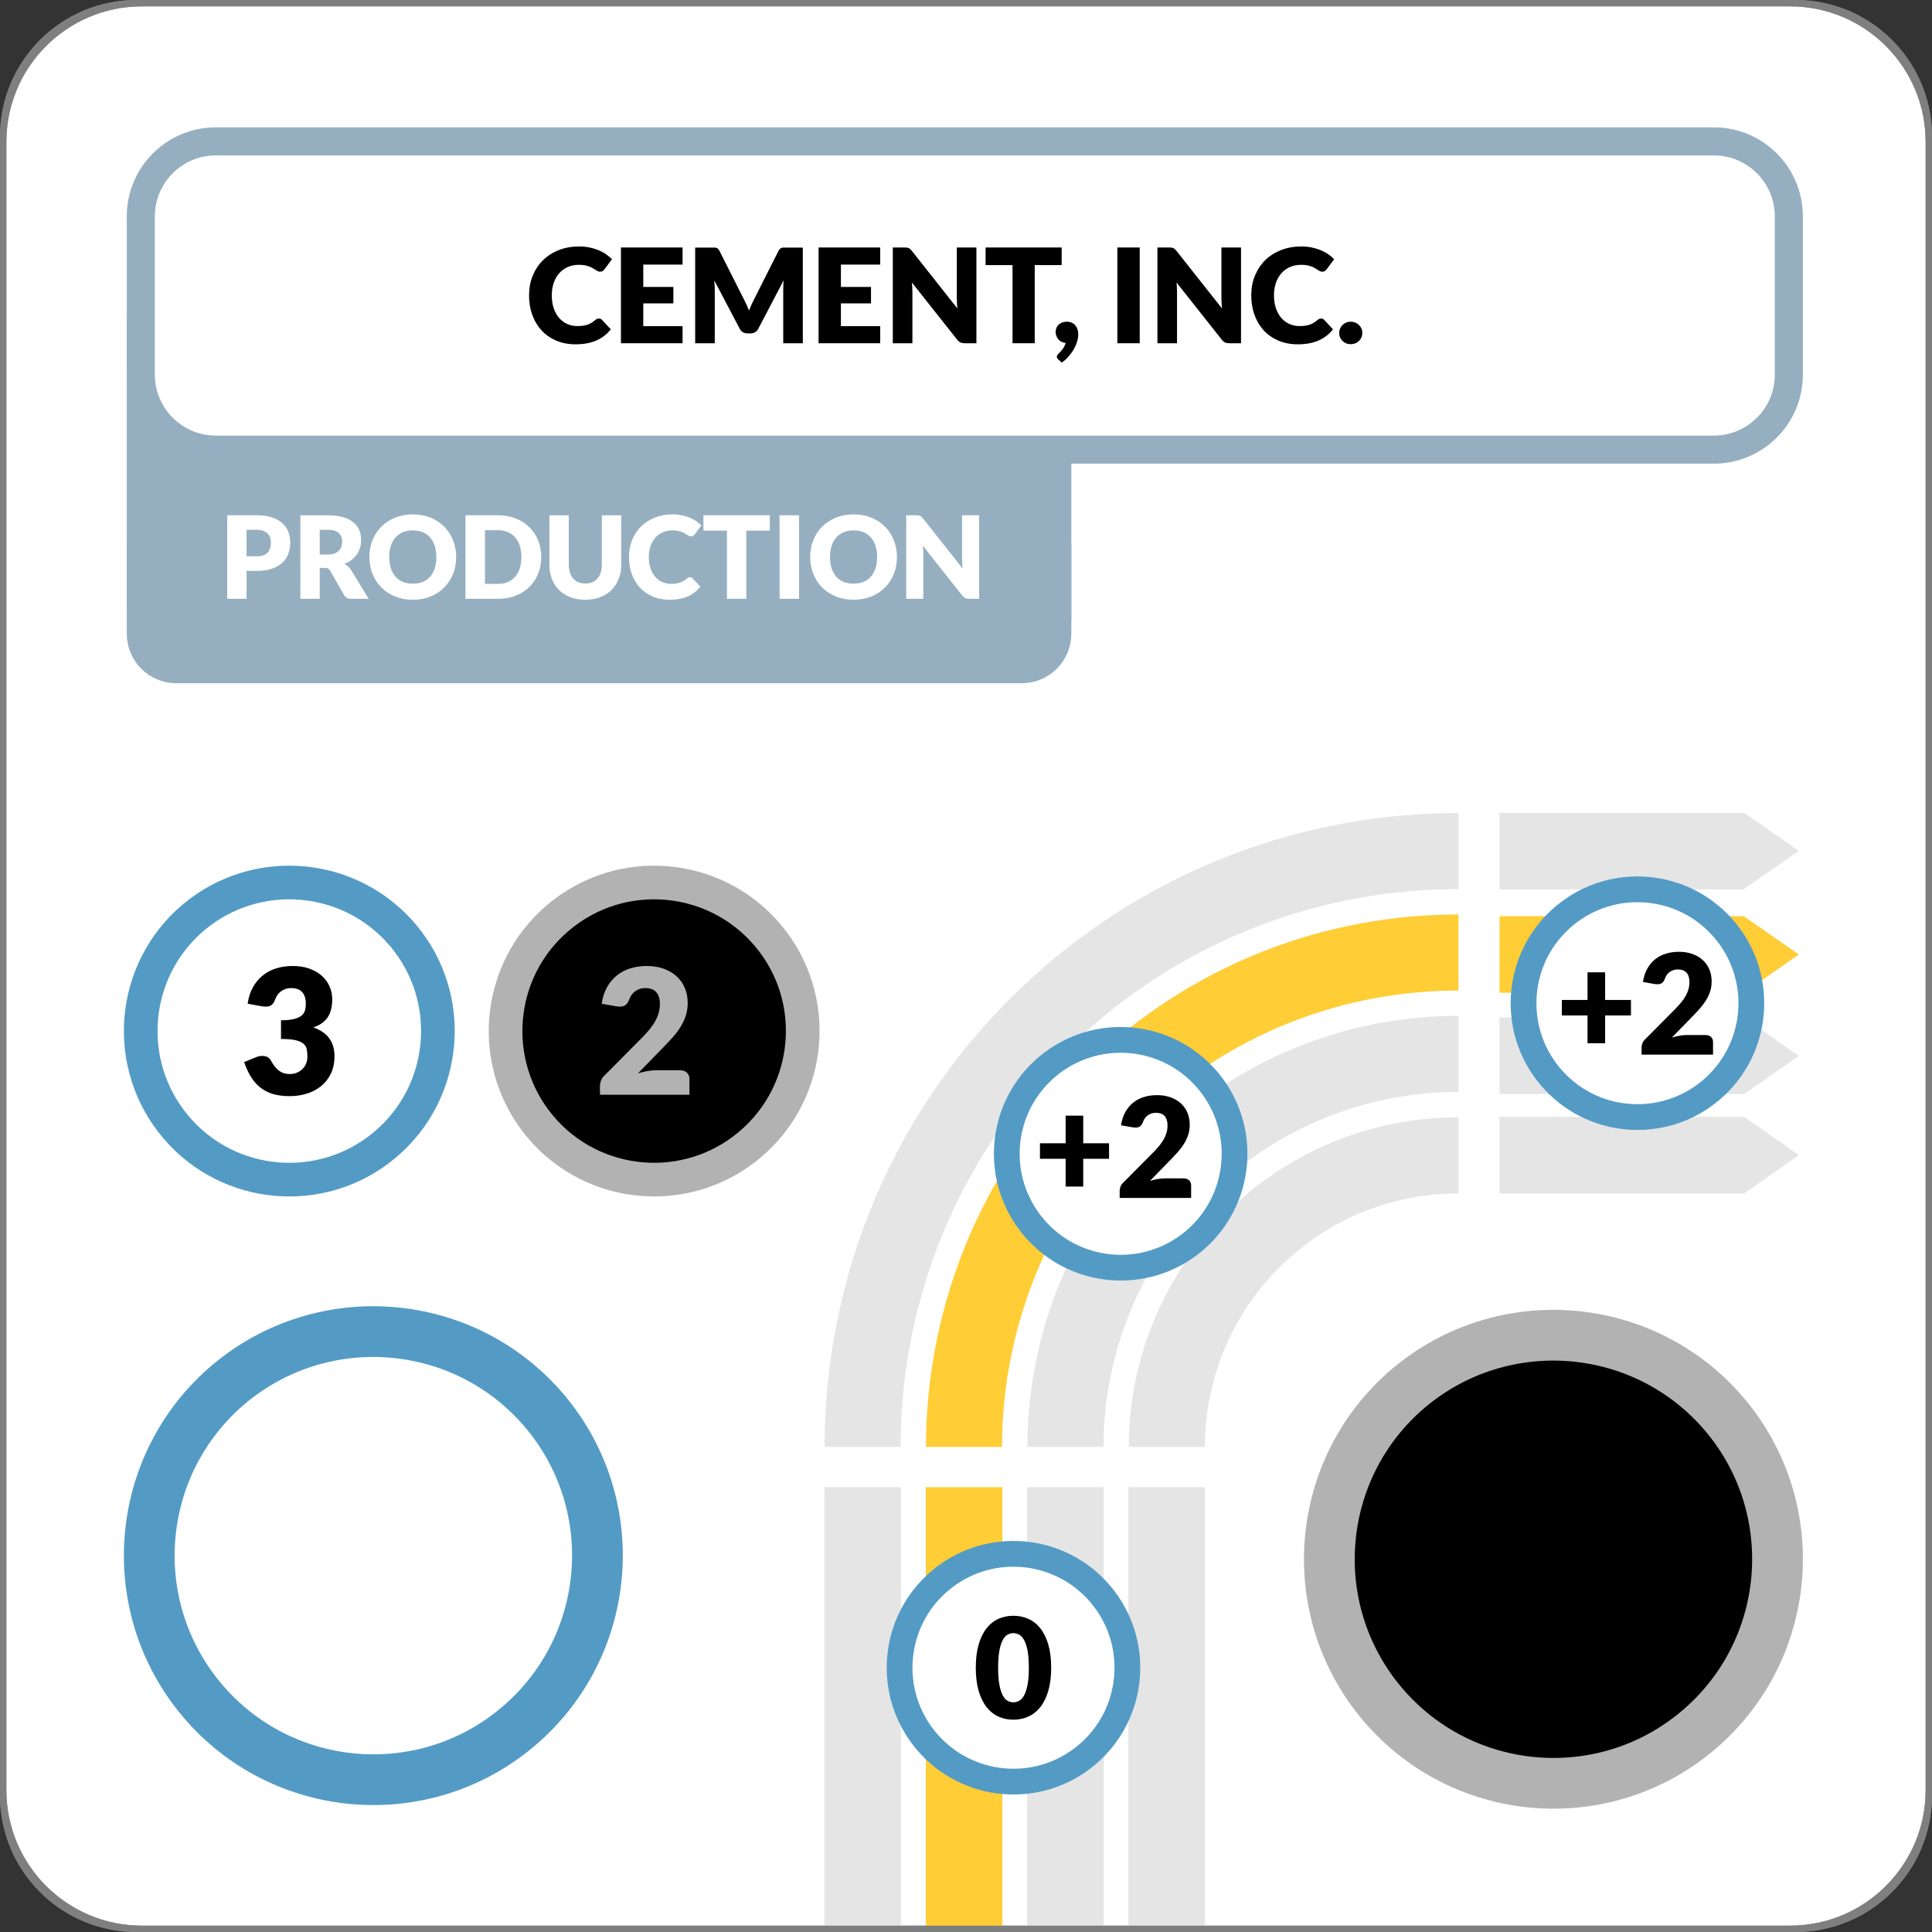 <?xml version="1.0" standalone="no"?>
<!DOCTYPE svg PUBLIC "-//W3C//DTD SVG 1.1//EN" "http://www.w3.org/Graphics/SVG/1.1/DTD/svg11.dtd">
<!--Generator: Xara Designer (www.xara.com), SVG filter version: 6.6.0.0-->
<svg fill="none" fill-rule="evenodd" stroke="black" stroke-width="0.501" stroke-linejoin="bevel" stroke-miterlimit="10" font-family="Times New Roman" font-size="16" style="font-variant-ligatures:none" xmlns:xlink="http://www.w3.org/1999/xlink" xmlns="http://www.w3.org/2000/svg" version="1.1" overflow="visible" width="215.435pt" height="215.436pt" viewBox="273.069 -298.077 215.435 215.436">
 <rect x="273.069" y="-298.077" width="215.435" height="215.436" fill="#333333" stroke="none"/>
 <defs>
	</defs>
 <g id="Page background" transform="scale(1 -1)"/>
 <g id="Layer 1" transform="scale(1 -1)">
  <g id="Group">
   <g id="Group_1">
    <g id="Group_2" stroke-linejoin="miter" stroke="none" stroke-width="0.802">
     <path d="M 273.069,282.864 L 273.069,97.854 C 273.069,89.457 279.884,82.641 288.281,82.641 L 473.292,82.641 C 481.689,82.641 488.504,89.457 488.504,97.854 L 488.504,282.864 C 488.504,291.261 481.689,298.077 473.292,298.077 L 288.281,298.077 C 279.884,298.077 273.069,291.261 273.069,282.864 Z" fill="#7f7f7f" marker-start="none" marker-end="none"/>
     <path d="M 273.778,282.255 L 273.778,98.463 C 273.778,90.121 280.548,83.35 288.89,83.35 L 472.683,83.35 C 481.025,83.35 487.795,90.121 487.795,98.463 L 487.795,282.255 C 487.795,290.597 481.025,297.368 472.683,297.368 L 288.89,297.368 C 280.548,297.368 273.778,290.597 273.778,282.255 Z" marker-start="none" marker-end="none"/>
     <path d="M 273.778,282.255 L 273.778,98.463 C 273.778,90.121 280.548,83.35 288.89,83.35 L 472.683,83.35 C 481.025,83.35 487.795,90.121 487.795,98.463 L 487.795,282.255 C 487.795,290.597 481.025,297.368 472.683,297.368 L 288.89,297.368 C 280.548,297.368 273.778,290.597 273.778,282.255 Z" fill="#ffffff" marker-start="none" marker-end="none"/>
    </g>
    <g id="Group_3" stroke-linejoin="miter" stroke-linecap="round" stroke="#95afc0">
     <path d="M 288.074,228.757 L 288.074,262.649 L 391.662,262.649 L 391.662,228.757 L 288.074,228.757 Z" fill="#95afc0" stroke-width="1.738" marker-start="none" marker-end="none"/>
     <path d="M 288.074,227.414 L 288.074,237.224 C 288.074,239.795 290.158,241.872 292.72,241.872 L 387.012,241.872 C 389.574,241.872 391.662,239.795 391.662,237.224 L 391.662,227.414 C 391.662,224.838 389.574,222.76 387.012,222.76 L 292.72,222.76 C 290.158,222.76 288.074,224.838 288.074,227.414 Z" fill="#95afc0" stroke-width="1.738" marker-start="none" marker-end="none"/>
     <path d="M 288.771,256.307 L 288.771,273.952 C 288.771,278.565 292.515,282.311 297.133,282.311 L 464.179,282.311 C 468.792,282.311 472.54,278.565 472.54,273.952 L 472.54,256.307 C 472.54,251.689 468.792,247.941 464.179,247.941 L 297.133,247.941 C 292.515,247.941 288.771,251.689 288.771,256.307 Z" fill="#ffffff" stroke-width="3.13" marker-start="none" marker-end="none"/>
    </g>
    <g id="Group_4" stroke-linecap="round" stroke="none" fill="#e5e5e5">
     <path d="M 373.533,83.08 L 364.999,83.08 L 364.999,132.243 L 373.533,132.243 L 373.533,83.08 Z" stroke-width="0.103" stroke-linejoin="miter" marker-start="none" marker-end="none"/>
     <path d="M 393.765,182.685 C 380.326,170.417 373.497,153.604 373.494,136.731 L 365.015,136.731 C 365.02,155.903 372.77,175.016 388.039,188.95 C 401.6,201.324 418.677,207.425 435.7,207.42 L 435.7,198.934 C 420.718,198.941 405.691,193.572 393.765,182.685 Z" stroke-width="0.541" stroke-linejoin="round" marker-start="none" marker-end="none"/>
     <path d="M 473.653,203.193 L 470.608,201.075 L 467.555,198.953 L 467.555,198.9 L 440.278,198.9 L 440.278,207.436 L 467.555,207.436 L 470.608,205.316 L 473.653,203.193 Z" stroke-width="0.103" stroke-linejoin="miter" marker-start="none" marker-end="none"/>
    </g>
    <g id="Group_5" fill="#ffcd36" stroke-linecap="round" stroke="none">
     <path d="M 473.657,191.643 L 470.611,189.523 L 467.555,187.402 L 467.555,191.643 L 467.559,195.884 L 470.611,193.761 L 473.657,191.643 Z M 467.555,187.379 L 440.278,187.379 L 440.278,195.913 L 467.555,195.913 L 467.555,187.379 Z" stroke-width="0.103" stroke-linejoin="miter" marker-start="none" marker-end="none"/>
     <path d="M 401.387,174.331 C 390.396,164.291 384.809,150.536 384.804,136.731 L 376.323,136.731 C 376.327,152.838 382.842,168.888 395.67,180.597 C 407.057,190.991 421.4,196.111 435.7,196.108 L 435.7,187.622 C 423.443,187.632 411.151,183.237 401.387,174.331 Z" stroke-width="0.453" stroke-linejoin="round" marker-start="none" marker-end="none"/>
     <path d="M 384.836,83.08 L 376.304,83.08 L 376.304,132.243 L 384.836,132.243 L 384.836,83.08 Z" stroke-width="0.103" stroke-linejoin="miter" marker-start="none" marker-end="none"/>
    </g>
    <g id="Group_6" stroke-linecap="round" stroke="none" fill="#e5e5e5">
     <path d="M 473.657,180.327 L 470.611,178.211 L 467.555,176.09 L 467.555,180.331 L 467.559,184.574 L 470.611,182.454 L 473.657,180.327 Z M 467.555,176.081 L 440.278,176.081 L 440.278,184.616 L 467.555,184.616 L 467.555,176.081 Z" stroke-width="0.103" stroke-linejoin="miter" marker-start="none" marker-end="none"/>
     <path d="M 396.134,83.08 L 387.603,83.08 L 387.603,132.243 L 396.134,132.243 L 396.134,83.08 Z" stroke-width="0.103" stroke-linejoin="miter" marker-start="none" marker-end="none"/>
     <path d="M 409.014,165.976 C 400.462,158.169 396.122,147.464 396.116,136.731 L 387.632,136.731 C 387.635,149.773 392.908,162.763 403.297,172.242 C 412.512,180.653 424.128,184.801 435.7,184.799 L 435.7,176.317 C 426.168,176.317 416.603,172.903 409.014,165.976 Z" stroke-width="0.368" stroke-linejoin="round" marker-start="none" marker-end="none"/>
    </g>
    <g id="Group_7" fill="#e5e5e5" stroke-linecap="round" stroke="none">
     <path d="M 407.43,83.08 L 398.896,83.08 L 398.896,132.243 L 407.43,132.243 L 407.43,83.08 Z" stroke-width="0.103" stroke-linejoin="miter" marker-start="none" marker-end="none"/>
     <path d="M 416.635,157.621 C 410.528,152.043 407.428,144.405 407.425,136.731 L 398.938,136.731 C 398.947,146.701 402.98,156.64 410.918,163.883 C 417.967,170.322 426.844,173.493 435.7,173.489 L 435.7,165.001 C 428.893,165.008 422.061,162.566 416.635,157.621 Z" stroke-width="0.281" stroke-linejoin="round" marker-start="none" marker-end="none"/>
     <path d="M 473.653,169.274 L 470.608,167.142 L 467.555,165.001 L 467.555,165.001 L 440.278,165.001 L 440.278,173.54 L 467.555,173.54 L 467.555,173.54 L 470.611,171.41 L 473.653,169.274 Z" stroke-width="0.103" stroke-linejoin="miter" marker-start="none" marker-end="none"/>
    </g>
    <g id="Group_8" stroke-linejoin="miter">
     <path d="M 332.569,171.799 C 326.669,178.777 327.548,189.237 334.543,195.146 C 341.525,201.038 351.978,200.159 357.882,193.172 C 363.791,186.18 362.905,175.726 355.908,169.821 C 348.926,163.926 338.469,164.805 332.569,171.799 Z" stroke="none" fill="#000000" stroke-width="0.686" marker-start="none" marker-end="none"/>
     <path d="M 333.347,172.408 C 327.456,179.406 328.328,189.865 335.321,195.758 C 342.31,201.667 352.762,200.784 358.678,193.791 C 364.575,186.809 363.69,176.357 356.696,170.452 C 349.717,164.546 339.253,165.425 333.347,172.408 Z" stroke="#b2b2b2" stroke-width="3.752" marker-start="none" marker-end="none"/>
    </g>
    <g id="Group_9" stroke-linejoin="miter">
     <path d="M 291.884,171.786 C 285.984,178.775 286.863,189.243 293.86,195.134 C 300.843,201.045 311.297,200.162 317.199,193.174 C 323.11,186.185 322.224,175.725 315.226,169.821 C 308.243,163.922 297.784,164.805 291.884,171.786 Z" stroke="none" fill="#ffffff" stroke-width="0.689" marker-start="none" marker-end="none"/>
     <path d="M 292.664,172.421 C 286.771,179.413 287.644,189.859 294.636,195.772 C 301.627,201.656 312.082,200.784 317.995,193.796 C 323.893,186.809 323.009,176.343 316.015,170.443 C 309.034,164.544 298.569,165.422 292.664,172.421 Z" stroke="#539bc5" stroke-width="3.752" marker-start="none" marker-end="none"/>
    </g>
    <g id="Group_10" stroke-linejoin="miter">
     <path d="M 294.424,107.542 C 285.527,118.082 286.852,133.868 297.404,142.752 C 307.935,151.666 323.7,150.334 332.601,139.796 C 341.515,129.256 340.179,113.482 329.625,104.579 C 319.094,95.683 303.322,97.014 294.424,107.542 Z" stroke="none" fill="#ffffff" stroke-width="1.039" marker-start="none" marker-end="none"/>
     <path d="M 295.601,108.499 C 286.714,119.044 288.03,134.797 298.574,143.714 C 309.117,152.587 324.884,151.272 333.801,140.734 C 342.695,130.197 341.362,114.414 330.815,105.517 C 320.287,96.621 304.506,97.945 295.601,108.499 Z" stroke="#539bc5" stroke-width="5.658" marker-start="none" marker-end="none"/>
    </g>
    <g id="Group_11" stroke-linejoin="miter">
     <path d="M 426.014,107.138 C 417.117,117.678 418.442,133.464 428.994,142.348 C 439.525,151.262 455.29,149.93 464.191,139.392 C 473.105,128.852 471.769,113.078 461.215,104.175 C 450.684,95.279 434.912,96.61 426.014,107.138 Z" stroke="none" fill="#000000" stroke-width="1.039" marker-start="none" marker-end="none"/>
     <path d="M 427.191,108.095 C 418.304,118.64 419.62,134.393 430.164,143.31 C 440.707,152.183 456.474,150.868 465.391,140.33 C 474.285,129.793 472.952,114.01 462.405,105.113 C 451.877,96.217 436.096,97.541 427.191,108.095 Z" stroke="#b2b2b2" stroke-width="5.658" marker-start="none" marker-end="none"/>
    </g>
    <g id="Group_12" stroke-linejoin="miter">
     <path d="M 375.774,103.438 C 371.249,108.794 371.925,116.81 377.283,121.334 C 382.639,125.857 390.66,125.185 395.179,119.827 C 399.704,114.471 399.029,106.452 393.67,101.932 C 388.316,97.404 380.296,98.087 375.774,103.438 Z" stroke="none" fill="#ffffff" stroke-width="0.526" marker-start="none" marker-end="none"/>
     <path d="M 376.377,103.92 C 371.853,109.269 372.529,117.291 377.885,121.812 C 383.244,126.34 391.26,125.662 395.784,120.303 C 400.312,114.952 399.635,106.929 394.275,102.405 C 388.915,97.884 380.9,98.558 376.377,103.92 Z" fill="none" stroke="#539bc5" stroke-width="2.872" marker-start="none" marker-end="none"/>
    </g>
    <g id="Group_13" stroke-linejoin="miter">
     <path d="M 387.725,160.752 C 383.204,166.103 383.879,174.122 389.236,178.65 C 394.593,183.166 402.612,182.493 407.136,177.135 C 411.659,171.781 410.979,163.764 405.625,159.241 C 400.269,154.717 392.25,155.393 387.725,160.752 Z" stroke="none" fill="#ffffff" stroke-width="0.526" marker-start="none" marker-end="none"/>
     <path d="M 388.334,161.23 C 383.806,166.584 384.48,174.6 389.84,179.124 C 395.198,183.649 403.213,182.975 407.738,177.613 C 412.266,172.257 411.581,164.24 406.23,159.714 C 400.87,155.189 392.855,155.87 388.334,161.23 Z" fill="none" stroke="#539bc5" stroke-width="2.872" marker-start="none" marker-end="none"/>
    </g>
    <g id="Group_14" stroke-linejoin="miter">
     <path d="M 445.346,177.537 C 440.822,182.893 441.501,190.91 446.856,195.438 C 452.217,199.959 460.236,199.281 464.759,193.923 C 469.287,188.571 468.605,180.548 463.248,176.029 C 457.888,171.51 449.872,172.184 445.346,177.537 Z" stroke="none" fill="#ffffff" stroke-width="0.526" marker-start="none" marker-end="none"/>
     <path d="M 445.953,178.021 C 441.429,183.372 442.106,191.391 447.464,195.916 C 452.824,200.437 460.839,199.763 465.362,194.403 C 469.888,189.05 469.211,181.03 463.855,176.509 C 458.493,171.984 450.476,172.66 445.953,178.021 Z" fill="none" stroke="#539bc5" stroke-width="2.872" marker-start="none" marker-end="none"/>
    </g>
    <g id="Group_15" fill-rule="nonzero" stroke-linejoin="round" stroke-linecap="round" stroke="none" stroke-width="0.485" fill="#b2b2b2">
     <g id="Group_16">
      <path d="M 345.192,190.36 C 345.893,190.36 346.525,190.258 347.087,190.053 C 347.649,189.849 348.128,189.564 348.525,189.201 C 348.921,188.837 349.225,188.403 349.436,187.9 C 349.647,187.396 349.753,186.842 349.753,186.238 C 349.753,185.718 349.68,185.237 349.533,184.795 C 349.387,184.353 349.187,183.933 348.934,183.533 C 348.681,183.134 348.387,182.747 348.052,182.373 C 347.717,182 347.362,181.621 346.985,181.238 L 344.207,178.392 C 344.565,178.497 344.917,178.58 345.265,178.642 C 345.612,178.705 345.939,178.735 346.244,178.735 L 348.895,178.735 C 349.22,178.735 349.476,178.646 349.665,178.467 C 349.853,178.288 349.948,178.052 349.948,177.76 L 349.948,176.004 L 339.968,176.004 L 339.968,176.979 C 339.968,177.167 340.007,177.368 340.085,177.583 C 340.163,177.797 340.3,177.992 340.494,178.168 L 344.588,182.291 C 344.938,182.642 345.244,182.977 345.504,183.295 C 345.763,183.613 345.978,183.927 346.147,184.235 C 346.316,184.544 346.442,184.853 346.527,185.161 C 346.611,185.47 346.654,185.797 346.654,186.141 C 346.654,186.706 346.519,187.14 346.249,187.442 C 345.979,187.744 345.569,187.896 345.016,187.896 C 344.789,187.896 344.581,187.863 344.393,187.798 C 344.204,187.733 344.035,187.645 343.886,187.535 C 343.736,187.425 343.608,187.295 343.501,187.145 C 343.394,186.996 343.308,186.833 343.243,186.658 C 343.139,186.366 343.007,186.155 342.848,186.025 C 342.689,185.895 342.473,185.83 342.2,185.83 C 342.135,185.83 342.065,185.833 341.99,185.839 C 341.916,185.846 341.839,185.855 341.761,185.868 L 340.163,186.146 C 340.267,186.855 340.467,187.473 340.762,188 C 341.058,188.527 341.425,188.965 341.864,189.317 C 342.302,189.668 342.804,189.929 343.369,190.102 C 343.935,190.274 344.542,190.36 345.192,190.36 Z" marker-start="none" marker-end="none"/>
     </g>
    </g>
    <g id="Group_17" fill-rule="nonzero" stroke-linejoin="round" stroke-linecap="round" stroke="none" stroke-width="0.485" fill="#000000">
     <g id="Group_18">
      <path d="M 305.71,190.36 C 306.411,190.36 307.035,190.261 307.581,190.062 C 308.126,189.864 308.588,189.595 308.965,189.256 C 309.341,188.917 309.627,188.525 309.822,188.078 C 310.017,187.632 310.115,187.161 310.115,186.666 C 310.115,186.217 310.069,185.821 309.978,185.478 C 309.887,185.136 309.752,184.84 309.574,184.589 C 309.395,184.338 309.174,184.125 308.911,183.949 C 308.648,183.773 308.347,183.627 308.01,183.509 C 309.582,182.965 310.368,181.898 310.368,180.31 C 310.368,179.558 310.231,178.904 309.959,178.346 C 309.686,177.788 309.32,177.325 308.862,176.956 C 308.404,176.586 307.873,176.309 307.269,176.124 C 306.665,175.939 306.034,175.847 305.378,175.847 C 304.703,175.847 304.102,175.92 303.575,176.066 C 303.049,176.212 302.581,176.44 302.172,176.748 C 301.763,177.057 301.404,177.451 301.095,177.932 C 300.787,178.413 300.519,178.984 300.291,179.647 L 301.636,180.194 C 301.753,180.247 301.868,180.282 301.982,180.302 C 302.096,180.321 302.208,180.331 302.318,180.331 C 302.526,180.331 302.713,180.29 302.879,180.209 C 303.044,180.128 303.169,180.009 303.254,179.853 C 303.546,179.313 303.856,178.921 304.184,178.678 C 304.513,178.434 304.897,178.312 305.339,178.312 C 305.677,178.312 305.971,178.369 306.221,178.483 C 306.471,178.596 306.679,178.742 306.845,178.921 C 307.011,179.1 307.136,179.304 307.22,179.531 C 307.305,179.759 307.347,179.99 307.347,180.224 C 307.347,180.529 307.326,180.804 307.284,181.048 C 307.241,181.292 307.123,181.502 306.928,181.677 C 306.733,181.853 306.439,181.988 306.046,182.082 C 305.653,182.176 305.105,182.223 304.404,182.223 L 304.404,184.308 C 304.995,184.308 305.472,184.353 305.836,184.444 C 306.2,184.535 306.481,184.66 306.679,184.82 C 306.877,184.979 307.009,185.172 307.074,185.4 C 307.139,185.627 307.171,185.877 307.171,186.15 C 307.171,186.709 307.037,187.14 306.767,187.442 C 306.497,187.744 306.086,187.896 305.534,187.896 C 305.307,187.896 305.099,187.863 304.91,187.798 C 304.722,187.733 304.553,187.645 304.404,187.535 C 304.254,187.424 304.126,187.294 304.019,187.145 C 303.912,186.995 303.826,186.833 303.761,186.657 C 303.657,186.365 303.525,186.154 303.366,186.024 C 303.207,185.894 302.991,185.828 302.718,185.828 C 302.653,185.828 302.583,185.832 302.508,185.838 C 302.434,185.845 302.357,185.854 302.279,185.867 L 300.681,186.15 C 300.785,186.858 300.985,187.476 301.28,188.002 C 301.576,188.528 301.943,188.967 302.382,189.318 C 302.82,189.668 303.322,189.93 303.887,190.102 C 304.452,190.274 305.06,190.36 305.71,190.36 Z" marker-start="none" marker-end="none"/>
     </g>
    </g>
    <g id="Group_19" fill-rule="nonzero" stroke-linejoin="round" stroke-linecap="round" stroke="none" stroke-width="0.319" fill="#ffffff">
     <g id="Group_20">
      <path d="M 300.564,234.418 L 300.564,231.305 L 298.403,231.305 L 298.403,240.62 L 301.689,240.62 C 302.345,240.62 302.909,240.542 303.38,240.387 C 303.85,240.231 304.238,240.017 304.543,239.744 C 304.848,239.471 305.072,239.149 305.217,238.779 C 305.362,238.408 305.435,238.007 305.435,237.577 C 305.435,237.112 305.36,236.686 305.211,236.298 C 305.062,235.91 304.834,235.577 304.527,235.3 C 304.22,235.023 303.831,234.807 303.36,234.651 C 302.889,234.496 302.332,234.418 301.689,234.418 L 300.564,234.418 Z M 300.564,236.047 L 301.689,236.047 C 302.251,236.047 302.656,236.182 302.903,236.45 C 303.151,236.719 303.274,237.095 303.274,237.576 C 303.274,237.79 303.242,237.984 303.178,238.159 C 303.114,238.334 303.017,238.484 302.887,238.61 C 302.757,238.735 302.593,238.833 302.395,238.901 C 302.197,238.969 301.962,239.003 301.689,239.003 L 300.564,239.003 L 300.564,236.047 Z" marker-start="none" marker-end="none"/>
      <path d="M 308.723,234.749 L 308.723,231.303 L 306.562,231.303 L 306.562,240.617 L 309.592,240.617 C 310.265,240.617 310.84,240.548 311.315,240.409 C 311.79,240.27 312.178,240.077 312.478,239.83 C 312.779,239.582 312.997,239.29 313.133,238.953 C 313.27,238.616 313.338,238.249 313.338,237.852 C 313.338,237.549 313.298,237.263 313.217,236.994 C 313.136,236.726 313.015,236.477 312.855,236.249 C 312.696,236.02 312.5,235.817 312.267,235.637 C 312.035,235.458 311.768,235.311 311.465,235.196 C 311.61,235.124 311.745,235.034 311.871,234.928 C 311.997,234.821 312.106,234.692 312.2,234.538 L 314.182,231.303 L 312.226,231.303 C 311.864,231.303 311.604,231.439 311.446,231.712 L 309.899,234.416 C 309.831,234.536 309.751,234.621 309.659,234.672 C 309.568,234.723 309.439,234.749 309.272,234.749 L 308.723,234.749 Z M 308.723,236.238 L 309.592,236.238 C 309.886,236.238 310.137,236.275 310.343,236.35 C 310.55,236.424 310.719,236.528 310.851,236.66 C 310.983,236.792 311.079,236.946 311.139,237.123 C 311.199,237.3 311.229,237.491 311.229,237.696 C 311.229,238.105 311.095,238.425 310.829,238.655 C 310.563,238.885 310.15,239 309.592,239 L 308.723,239 L 308.723,236.238 Z" marker-start="none" marker-end="none"/>
      <path d="M 323.938,235.963 C 323.938,235.29 323.822,234.663 323.59,234.084 C 323.358,233.504 323.031,233 322.609,232.571 C 322.187,232.143 321.679,231.807 321.084,231.564 C 320.49,231.321 319.83,231.2 319.106,231.2 C 318.381,231.2 317.721,231.321 317.124,231.564 C 316.527,231.807 316.017,232.143 315.593,232.571 C 315.169,233 314.841,233.504 314.609,234.084 C 314.376,234.663 314.26,235.29 314.26,235.963 C 314.26,236.637 314.376,237.263 314.609,237.843 C 314.841,238.423 315.169,238.925 315.593,239.352 C 316.017,239.778 316.527,240.113 317.124,240.356 C 317.721,240.598 318.381,240.72 319.106,240.72 C 319.83,240.72 320.49,240.597 321.084,240.352 C 321.679,240.107 322.187,239.772 322.609,239.345 C 323.031,238.919 323.358,238.416 323.59,237.836 C 323.822,237.257 323.938,236.632 323.938,235.963 Z M 321.727,235.963 C 321.727,236.423 321.667,236.837 321.548,237.206 C 321.428,237.574 321.257,237.887 321.033,238.142 C 320.809,238.398 320.535,238.594 320.212,238.73 C 319.888,238.866 319.519,238.934 319.106,238.935 C 318.688,238.934 318.316,238.866 317.99,238.73 C 317.664,238.594 317.389,238.398 317.166,238.142 C 316.942,237.887 316.77,237.574 316.651,237.206 C 316.532,236.837 316.472,236.423 316.472,235.963 C 316.472,235.499 316.532,235.082 316.651,234.714 C 316.77,234.345 316.942,234.033 317.166,233.778 C 317.389,233.522 317.664,233.327 317.99,233.193 C 318.316,233.059 318.688,232.992 319.106,232.992 C 319.519,232.992 319.888,233.059 320.212,233.193 C 320.535,233.327 320.809,233.522 321.033,233.778 C 321.257,234.033 321.428,234.345 321.548,234.714 C 321.667,235.082 321.727,235.499 321.727,235.963 Z" marker-start="none" marker-end="none"/>
      <path d="M 333.423,235.965 C 333.423,235.291 333.307,234.67 333.074,234.101 C 332.842,233.532 332.515,233.039 332.093,232.624 C 331.671,232.208 331.163,231.884 330.569,231.652 C 329.974,231.419 329.315,231.303 328.59,231.303 L 324.972,231.303 L 324.972,240.62 L 328.59,240.62 C 329.315,240.62 329.974,240.503 330.569,240.268 C 331.163,240.034 331.671,239.71 332.093,239.296 C 332.515,238.883 332.842,238.391 333.074,237.822 C 333.307,237.253 333.423,236.634 333.423,235.965 Z M 331.211,235.965 C 331.211,236.425 331.151,236.84 331.032,237.211 C 330.913,237.582 330.741,237.896 330.517,238.154 C 330.294,238.412 330.02,238.61 329.696,238.749 C 329.372,238.887 329.004,238.956 328.59,238.956 L 327.146,238.956 L 327.146,232.967 L 328.59,232.967 C 329.004,232.967 329.372,233.036 329.696,233.174 C 330.02,233.313 330.294,233.511 330.517,233.769 C 330.741,234.027 330.913,234.341 331.032,234.712 C 331.151,235.083 331.211,235.5 331.211,235.965 Z" marker-start="none" marker-end="none"/>
      <path d="M 338.335,233.01 C 338.625,233.01 338.884,233.058 339.112,233.154 C 339.34,233.25 339.532,233.387 339.69,233.567 C 339.848,233.746 339.968,233.964 340.051,234.222 C 340.134,234.48 340.176,234.773 340.176,235.101 L 340.176,240.618 L 342.337,240.618 L 342.337,235.1 C 342.337,234.529 342.244,234.005 342.058,233.527 C 341.873,233.05 341.608,232.639 341.263,232.293 C 340.917,231.948 340.498,231.68 340.003,231.488 C 339.509,231.296 338.953,231.2 338.335,231.2 C 337.713,231.2 337.154,231.296 336.66,231.488 C 336.166,231.68 335.746,231.948 335.401,232.293 C 335.056,232.639 334.791,233.05 334.608,233.527 C 334.425,234.005 334.333,234.529 334.333,235.1 L 334.333,240.618 L 336.494,240.618 L 336.494,235.107 C 336.494,234.779 336.535,234.486 336.619,234.228 C 336.702,233.97 336.822,233.751 336.98,233.57 C 337.137,233.389 337.33,233.25 337.558,233.154 C 337.786,233.058 338.045,233.01 338.335,233.01 Z" marker-start="none" marker-end="none"/>
      <path d="M 350.002,233.711 C 350.053,233.711 350.105,233.702 350.156,233.682 C 350.207,233.662 350.256,233.629 350.303,233.581 L 351.159,232.66 C 350.784,232.178 350.314,231.814 349.75,231.568 C 349.185,231.323 348.517,231.2 347.746,231.2 C 347.038,231.2 346.404,231.32 345.844,231.561 C 345.284,231.802 344.808,232.135 344.418,232.559 C 344.029,232.983 343.729,233.486 343.52,234.068 C 343.312,234.649 343.207,235.281 343.207,235.963 C 343.207,236.658 343.326,237.296 343.565,237.878 C 343.804,238.46 344.137,238.962 344.566,239.384 C 344.994,239.806 345.506,240.134 346.103,240.368 C 346.7,240.603 347.358,240.72 348.078,240.72 C 348.428,240.72 348.757,240.689 349.066,240.627 C 349.375,240.565 349.663,240.48 349.932,240.371 C 350.2,240.262 350.448,240.132 350.673,239.98 C 350.899,239.829 351.1,239.661 351.274,239.478 L 350.546,238.5 C 350.499,238.44 350.443,238.386 350.379,238.337 C 350.315,238.288 350.226,238.263 350.111,238.263 C 350.034,238.263 349.962,238.28 349.894,238.314 C 349.825,238.348 349.753,238.39 349.676,238.439 C 349.6,238.488 349.515,238.541 349.424,238.599 C 349.332,238.656 349.223,238.71 349.098,238.759 C 348.972,238.808 348.825,238.849 348.657,238.883 C 348.488,238.917 348.291,238.934 348.065,238.935 C 347.673,238.934 347.315,238.865 346.991,238.727 C 346.668,238.588 346.389,238.39 346.157,238.132 C 345.925,237.874 345.744,237.562 345.614,237.196 C 345.484,236.829 345.419,236.418 345.419,235.962 C 345.419,235.484 345.484,235.06 345.614,234.689 C 345.744,234.319 345.921,234.006 346.144,233.753 C 346.368,233.499 346.629,233.306 346.928,233.174 C 347.226,233.042 347.545,232.976 347.886,232.976 C 348.082,232.976 348.261,232.986 348.423,233.005 C 348.585,233.024 348.735,233.057 348.874,233.104 C 349.012,233.151 349.145,233.211 349.27,233.286 C 349.396,233.361 349.523,233.453 349.651,233.564 C 349.702,233.607 349.757,233.642 349.817,233.67 C 349.877,233.697 349.938,233.711 350.002,233.711 Z" marker-start="none" marker-end="none"/>
      <path d="M 358.91,240.62 L 358.91,238.906 L 356.289,238.906 L 356.289,231.305 L 354.129,231.305 L 354.129,238.906 L 351.508,238.906 L 351.508,240.62 L 358.91,240.62 Z" marker-start="none" marker-end="none"/>
      <path d="M 362.172,231.303 L 359.999,231.303 L 359.999,240.62 L 362.172,240.62 L 362.172,231.303 Z" marker-start="none" marker-end="none"/>
      <path d="M 373.088,235.963 C 373.088,235.29 372.972,234.663 372.74,234.084 C 372.508,233.504 372.181,233 371.759,232.571 C 371.337,232.143 370.829,231.807 370.234,231.564 C 369.64,231.321 368.98,231.2 368.256,231.2 C 367.531,231.2 366.871,231.321 366.274,231.564 C 365.677,231.807 365.167,232.143 364.743,232.571 C 364.319,233 363.991,233.504 363.759,234.084 C 363.526,234.663 363.41,235.29 363.41,235.963 C 363.41,236.637 363.526,237.263 363.759,237.843 C 363.991,238.423 364.319,238.925 364.743,239.352 C 365.167,239.778 365.677,240.113 366.274,240.356 C 366.871,240.598 367.531,240.72 368.256,240.72 C 368.98,240.72 369.64,240.597 370.234,240.352 C 370.829,240.107 371.337,239.772 371.759,239.345 C 372.181,238.919 372.508,238.416 372.74,237.836 C 372.972,237.257 373.088,236.632 373.088,235.963 Z M 370.877,235.963 C 370.877,236.423 370.817,236.837 370.698,237.206 C 370.578,237.574 370.407,237.887 370.183,238.142 C 369.959,238.398 369.685,238.594 369.362,238.73 C 369.038,238.866 368.669,238.934 368.256,238.935 C 367.838,238.934 367.466,238.866 367.14,238.73 C 366.814,238.594 366.539,238.398 366.316,238.142 C 366.092,237.887 365.92,237.574 365.801,237.206 C 365.682,236.837 365.622,236.423 365.622,235.963 C 365.622,235.499 365.682,235.082 365.801,234.714 C 365.92,234.345 366.092,234.033 366.316,233.778 C 366.539,233.522 366.814,233.327 367.14,233.193 C 367.466,233.059 367.838,232.992 368.256,232.992 C 368.669,232.992 369.038,233.059 369.362,233.193 C 369.685,233.327 369.959,233.522 370.183,233.778 C 370.407,234.033 370.578,234.345 370.698,234.714 C 370.817,235.082 370.877,235.499 370.877,235.963 Z" marker-start="none" marker-end="none"/>
      <path d="M 375.26,240.62 C 375.354,240.62 375.433,240.616 375.496,240.607 C 375.56,240.599 375.618,240.583 375.669,240.559 C 375.72,240.536 375.769,240.503 375.816,240.46 C 375.863,240.417 375.916,240.36 375.976,240.288 L 380.399,234.694 C 380.382,234.873 380.37,235.047 380.361,235.215 C 380.353,235.383 380.348,235.542 380.348,235.692 L 380.348,240.62 L 382.253,240.62 L 382.253,231.303 L 381.128,231.303 C 380.962,231.303 380.821,231.329 380.706,231.38 C 380.591,231.431 380.48,231.525 380.374,231.661 L 375.982,237.21 C 375.995,237.048 376.006,236.889 376.014,236.733 C 376.023,236.578 376.027,236.432 376.027,236.295 L 376.027,231.303 L 374.122,231.303 L 374.122,240.62 L 375.26,240.62 Z" marker-start="none" marker-end="none"/>
     </g>
    </g>
    <g id="Group_21" fill-rule="nonzero" stroke-linejoin="round" stroke-linecap="round" stroke="none" stroke-width="0.365" fill="#000000">
     <g id="Group_22">
      <path d="M 339.851,262.561 C 339.91,262.561 339.968,262.55 340.027,262.528 C 340.086,262.505 340.142,262.467 340.195,262.412 L 341.177,261.357 C 340.747,260.804 340.209,260.386 339.562,260.105 C 338.915,259.824 338.149,259.683 337.265,259.683 C 336.454,259.683 335.727,259.821 335.085,260.097 C 334.443,260.373 333.898,260.754 333.451,261.24 C 333.004,261.726 332.661,262.303 332.422,262.97 C 332.182,263.637 332.063,264.361 332.063,265.142 C 332.063,265.939 332.2,266.67 332.473,267.337 C 332.747,268.004 333.129,268.579 333.62,269.063 C 334.111,269.546 334.698,269.923 335.382,270.191 C 336.066,270.46 336.82,270.594 337.646,270.594 C 338.046,270.594 338.424,270.559 338.778,270.488 C 339.132,270.417 339.463,270.319 339.771,270.194 C 340.078,270.07 340.362,269.921 340.62,269.747 C 340.879,269.573 341.109,269.381 341.309,269.171 L 340.474,268.05 C 340.42,267.981 340.357,267.919 340.283,267.863 C 340.21,267.807 340.108,267.779 339.976,267.779 C 339.888,267.779 339.805,267.798 339.727,267.837 C 339.648,267.876 339.565,267.924 339.477,267.98 C 339.39,268.036 339.293,268.097 339.188,268.163 C 339.083,268.229 338.958,268.29 338.814,268.347 C 338.67,268.403 338.502,268.45 338.309,268.49 C 338.116,268.528 337.89,268.548 337.631,268.548 C 337.182,268.548 336.771,268.469 336.4,268.31 C 336.029,268.151 335.71,267.924 335.444,267.628 C 335.178,267.333 334.97,266.975 334.821,266.555 C 334.672,266.135 334.598,265.663 334.598,265.141 C 334.598,264.593 334.672,264.107 334.821,263.682 C 334.97,263.257 335.173,262.9 335.429,262.609 C 335.686,262.318 335.985,262.097 336.327,261.946 C 336.669,261.794 337.035,261.719 337.426,261.719 C 337.651,261.719 337.856,261.73 338.041,261.752 C 338.227,261.774 338.399,261.811 338.558,261.865 C 338.717,261.919 338.868,261.988 339.012,262.074 C 339.156,262.159 339.302,262.266 339.448,262.393 C 339.507,262.442 339.57,262.482 339.639,262.514 C 339.707,262.545 339.778,262.561 339.851,262.561 Z" marker-start="none" marker-end="none"/>
      <path d="M 349.182,270.48 L 349.182,268.573 L 344.8,268.573 L 344.8,266.08 L 348.156,266.08 L 348.156,264.248 L 344.8,264.248 L 344.8,261.708 L 349.182,261.708 L 349.182,259.801 L 342.309,259.801 L 342.309,270.48 L 349.182,270.48 Z" marker-start="none" marker-end="none"/>
      <path d="M 356.047,264.649 C 356.144,264.462 356.238,264.268 356.329,264.066 C 356.419,263.865 356.506,263.658 356.589,263.446 C 356.672,263.663 356.76,263.873 356.853,264.077 C 356.945,264.281 357.041,264.479 357.138,264.671 L 359.879,270.1 C 359.927,270.194 359.977,270.266 360.029,270.318 C 360.08,270.37 360.137,270.408 360.201,270.432 C 360.264,270.457 360.336,270.469 360.417,270.469 C 360.498,270.469 360.592,270.469 360.699,270.469 L 362.589,270.469 L 362.589,259.801 L 360.406,259.801 L 360.406,265.861 C 360.406,266.155 360.421,266.473 360.45,266.815 L 357.622,261.412 C 357.534,261.244 357.416,261.117 357.267,261.03 C 357.118,260.943 356.948,260.9 356.757,260.9 L 356.42,260.9 C 356.23,260.9 356.06,260.943 355.911,261.03 C 355.762,261.117 355.644,261.244 355.556,261.412 L 352.713,266.822 C 352.733,266.654 352.747,266.486 352.757,266.32 C 352.767,266.154 352.772,266.001 352.772,265.861 L 352.772,259.801 L 350.588,259.801 L 350.588,270.469 L 352.479,270.469 C 352.586,270.469 352.68,270.469 352.761,270.469 C 352.841,270.469 352.913,270.457 352.977,270.432 C 353.04,270.408 353.098,270.37 353.149,270.318 C 353.2,270.266 353.25,270.194 353.299,270.1 L 356.047,264.649 Z" marker-start="none" marker-end="none"/>
      <path d="M 371.22,270.48 L 371.22,268.573 L 366.838,268.573 L 366.838,266.08 L 370.194,266.08 L 370.194,264.248 L 366.838,264.248 L 366.838,261.708 L 371.22,261.708 L 371.22,259.801 L 364.347,259.801 L 364.347,270.48 L 371.22,270.48 Z" marker-start="none" marker-end="none"/>
      <path d="M 373.93,270.48 C 374.038,270.48 374.128,270.475 374.201,270.465 C 374.275,270.456 374.341,270.437 374.399,270.41 C 374.458,270.383 374.514,270.345 374.568,270.297 C 374.622,270.248 374.683,270.182 374.751,270.099 L 379.821,263.688 C 379.802,263.893 379.787,264.092 379.777,264.285 C 379.767,264.478 379.762,264.66 379.762,264.831 L 379.762,270.48 L 381.946,270.48 L 381.946,259.801 L 380.656,259.801 C 380.466,259.801 380.305,259.83 380.173,259.889 C 380.041,259.948 379.914,260.055 379.792,260.211 L 374.758,266.571 C 374.773,266.385 374.785,266.203 374.795,266.025 C 374.805,265.847 374.81,265.68 374.81,265.523 L 374.81,259.801 L 372.626,259.801 L 372.626,270.48 L 373.93,270.48 Z" marker-start="none" marker-end="none"/>
      <path d="M 391.454,270.48 L 391.454,268.516 L 388.45,268.516 L 388.45,259.803 L 385.974,259.803 L 385.974,268.516 L 382.97,268.516 L 382.97,270.48 L 391.454,270.48 Z" marker-start="none" marker-end="none"/>
      <path d="M 390.783,261.091 C 390.783,261.247 390.813,261.393 390.871,261.527 C 390.93,261.662 391.014,261.779 391.124,261.879 C 391.234,261.979 391.363,262.058 391.512,262.117 C 391.661,262.176 391.829,262.205 392.014,262.205 C 392.234,262.205 392.424,262.167 392.586,262.091 C 392.747,262.016 392.881,261.913 392.989,261.784 C 393.096,261.654 393.175,261.505 393.227,261.337 C 393.278,261.168 393.304,260.991 393.304,260.805 C 393.304,260.561 393.265,260.301 393.186,260.025 C 393.108,259.749 392.992,259.472 392.838,259.193 C 392.685,258.915 392.493,258.641 392.263,258.372 C 392.034,258.104 391.77,257.859 391.472,257.64 L 391.076,257.991 C 391.023,258.045 390.982,258.095 390.955,258.142 C 390.929,258.188 390.915,258.245 390.915,258.314 C 390.915,258.363 390.932,258.415 390.966,258.471 C 391.001,258.528 391.042,258.578 391.091,258.622 C 391.15,258.68 391.218,258.751 391.296,258.834 C 391.374,258.917 391.452,259.01 391.531,259.113 C 391.609,259.215 391.681,259.328 391.747,259.45 C 391.813,259.572 391.863,259.701 391.897,259.838 C 391.726,259.853 391.572,259.894 391.435,259.963 C 391.299,260.031 391.183,260.122 391.087,260.234 C 390.992,260.346 390.918,260.474 390.864,260.619 C 390.81,260.763 390.783,260.92 390.783,261.091 Z" marker-start="none" marker-end="none"/>
      <path d="M 400.157,259.801 L 397.666,259.801 L 397.666,270.48 L 400.157,270.48 L 400.157,259.801 Z" marker-start="none" marker-end="none"/>
      <path d="M 403.437,270.48 C 403.545,270.48 403.635,270.475 403.708,270.465 C 403.782,270.456 403.848,270.437 403.906,270.41 C 403.965,270.383 404.021,270.345 404.075,270.297 C 404.129,270.248 404.19,270.182 404.258,270.099 L 409.328,263.688 C 409.309,263.893 409.294,264.092 409.284,264.285 C 409.274,264.478 409.269,264.66 409.269,264.831 L 409.269,270.48 L 411.453,270.48 L 411.453,259.801 L 410.163,259.801 C 409.973,259.801 409.812,259.83 409.68,259.889 C 409.548,259.948 409.421,260.055 409.299,260.211 L 404.265,266.571 C 404.28,266.385 404.292,266.203 404.302,266.025 C 404.312,265.847 404.317,265.68 404.317,265.523 L 404.317,259.801 L 402.133,259.801 L 402.133,270.48 L 403.437,270.48 Z" marker-start="none" marker-end="none"/>
      <path d="M 420.382,262.561 C 420.441,262.561 420.499,262.55 420.558,262.528 C 420.617,262.505 420.673,262.467 420.726,262.412 L 421.708,261.357 C 421.278,260.804 420.74,260.386 420.093,260.105 C 419.446,259.824 418.68,259.683 417.796,259.683 C 416.985,259.683 416.258,259.821 415.616,260.097 C 414.974,260.373 414.429,260.754 413.982,261.24 C 413.535,261.726 413.192,262.303 412.953,262.97 C 412.713,263.637 412.594,264.361 412.594,265.142 C 412.594,265.939 412.731,266.67 413.004,267.337 C 413.278,268.004 413.66,268.579 414.151,269.063 C 414.642,269.546 415.229,269.923 415.913,270.191 C 416.597,270.46 417.351,270.594 418.177,270.594 C 418.577,270.594 418.955,270.559 419.309,270.488 C 419.663,270.417 419.994,270.319 420.302,270.194 C 420.609,270.07 420.893,269.921 421.151,269.747 C 421.41,269.573 421.64,269.381 421.84,269.171 L 421.005,268.05 C 420.951,267.981 420.888,267.919 420.814,267.863 C 420.741,267.807 420.639,267.779 420.507,267.779 C 420.419,267.779 420.336,267.798 420.258,267.837 C 420.179,267.876 420.096,267.924 420.008,267.98 C 419.921,268.036 419.824,268.097 419.719,268.163 C 419.614,268.229 419.489,268.29 419.345,268.347 C 419.201,268.403 419.033,268.45 418.84,268.49 C 418.647,268.528 418.421,268.548 418.162,268.548 C 417.713,268.548 417.302,268.469 416.931,268.31 C 416.56,268.151 416.241,267.924 415.975,267.628 C 415.709,267.333 415.501,266.975 415.352,266.555 C 415.203,266.135 415.129,265.663 415.129,265.141 C 415.129,264.593 415.203,264.107 415.352,263.682 C 415.501,263.257 415.704,262.9 415.96,262.609 C 416.217,262.318 416.516,262.097 416.858,261.946 C 417.2,261.794 417.566,261.719 417.957,261.719 C 418.182,261.719 418.387,261.73 418.572,261.752 C 418.758,261.774 418.93,261.811 419.089,261.865 C 419.248,261.919 419.399,261.988 419.543,262.074 C 419.687,262.159 419.833,262.266 419.979,262.393 C 420.038,262.442 420.101,262.482 420.17,262.514 C 420.238,262.545 420.309,262.561 420.382,262.561 Z" marker-start="none" marker-end="none"/>
      <path d="M 422.401,260.951 C 422.401,261.127 422.434,261.291 422.5,261.442 C 422.565,261.594 422.656,261.726 422.771,261.838 C 422.885,261.951 423.021,262.04 423.177,262.106 C 423.334,262.172 423.505,262.205 423.69,262.205 C 423.871,262.205 424.039,262.172 424.196,262.106 C 424.352,262.04 424.489,261.951 424.606,261.838 C 424.723,261.726 424.815,261.594 424.881,261.442 C 424.947,261.291 424.98,261.127 424.98,260.951 C 424.98,260.775 424.947,260.61 424.881,260.456 C 424.815,260.302 424.723,260.169 424.606,260.057 C 424.489,259.944 424.352,259.856 424.196,259.793 C 424.039,259.729 423.871,259.697 423.69,259.697 C 423.505,259.697 423.334,259.729 423.177,259.793 C 423.021,259.856 422.885,259.944 422.771,260.057 C 422.656,260.169 422.565,260.302 422.5,260.456 C 422.434,260.61 422.401,260.775 422.401,260.951 Z" marker-start="none" marker-end="none"/>
     </g>
    </g>
    <g id="Group_23" fill-rule="nonzero" stroke-linejoin="round" stroke-linecap="round" stroke="none" stroke-width="0.387" fill="#000000">
     <g id="Group_24">
      <path d="M 390.284,112.114 C 390.284,111.123 390.178,110.264 389.965,109.538 C 389.752,108.811 389.458,108.209 389.082,107.732 C 388.706,107.255 388.259,106.899 387.743,106.666 C 387.227,106.432 386.668,106.316 386.066,106.316 C 385.464,106.316 384.908,106.432 384.397,106.666 C 383.886,106.899 383.444,107.255 383.07,107.732 C 382.696,108.209 382.405,108.811 382.194,109.538 C 381.984,110.264 381.879,111.123 381.879,112.114 C 381.879,113.105 381.984,113.964 382.194,114.691 C 382.405,115.417 382.696,116.019 383.07,116.496 C 383.444,116.974 383.886,117.328 384.397,117.559 C 384.908,117.79 385.464,117.905 386.066,117.905 C 386.668,117.905 387.227,117.79 387.743,117.559 C 388.259,117.328 388.706,116.974 389.082,116.496 C 389.458,116.019 389.752,115.417 389.965,114.691 C 390.178,113.964 390.284,113.105 390.284,112.114 Z M 387.794,112.114 C 387.794,112.898 387.744,113.54 387.646,114.041 C 387.547,114.542 387.416,114.935 387.253,115.22 C 387.089,115.505 386.904,115.701 386.696,115.808 C 386.489,115.914 386.279,115.967 386.066,115.967 C 385.853,115.967 385.645,115.914 385.44,115.808 C 385.235,115.701 385.053,115.505 384.895,115.22 C 384.737,114.935 384.61,114.542 384.514,114.041 C 384.418,113.54 384.37,112.898 384.37,112.114 C 384.37,111.326 384.418,110.682 384.514,110.184 C 384.61,109.686 384.737,109.293 384.895,109.005 C 385.053,108.717 385.235,108.519 385.44,108.413 C 385.645,108.307 385.853,108.254 386.066,108.254 C 386.279,108.254 386.489,108.307 386.696,108.413 C 386.904,108.519 387.089,108.717 387.253,109.005 C 387.416,109.293 387.547,109.686 387.646,110.184 C 387.744,110.682 387.794,111.326 387.794,112.114 Z" marker-start="none" marker-end="none"/>
     </g>
    </g>
    <g id="Group_25" fill-rule="nonzero" stroke-linejoin="round" stroke-linecap="round" stroke="none" stroke-width="0.387" fill="#000000">
     <g id="Group_26">
      <path d="M 393.858,173.673 L 393.858,170.591 L 396.737,170.591 L 396.737,168.862 L 393.858,168.862 L 393.858,165.765 L 391.897,165.765 L 391.897,168.862 L 389.033,168.862 L 389.033,170.591 L 391.897,170.591 L 391.897,173.673 L 393.858,173.673 Z" marker-start="none" marker-end="none"/>
      <path d="M 402.092,175.96 C 402.652,175.96 403.157,175.878 403.605,175.715 C 404.054,175.552 404.437,175.325 404.753,175.034 C 405.07,174.744 405.312,174.397 405.481,173.995 C 405.65,173.593 405.734,173.151 405.734,172.668 C 405.734,172.253 405.676,171.869 405.559,171.516 C 405.442,171.163 405.283,170.827 405.08,170.508 C 404.878,170.189 404.643,169.881 404.376,169.582 C 404.109,169.284 403.825,168.982 403.524,168.676 L 401.306,166.403 C 401.591,166.487 401.873,166.553 402.15,166.603 C 402.428,166.653 402.688,166.677 402.932,166.677 L 405.049,166.677 C 405.308,166.677 405.513,166.606 405.664,166.463 C 405.814,166.32 405.89,166.132 405.89,165.898 L 405.89,164.496 L 397.921,164.496 L 397.921,165.274 C 397.921,165.425 397.952,165.586 398.014,165.757 C 398.076,165.928 398.185,166.084 398.341,166.224 L 401.609,169.516 C 401.89,169.797 402.133,170.064 402.341,170.318 C 402.548,170.572 402.72,170.823 402.855,171.069 C 402.989,171.316 403.091,171.562 403.158,171.809 C 403.225,172.055 403.259,172.316 403.259,172.591 C 403.259,173.042 403.152,173.389 402.936,173.63 C 402.721,173.871 402.393,173.992 401.952,173.992 C 401.77,173.992 401.604,173.966 401.454,173.914 C 401.303,173.862 401.168,173.792 401.049,173.704 C 400.93,173.616 400.827,173.512 400.742,173.393 C 400.656,173.273 400.587,173.144 400.535,173.004 C 400.452,172.77 400.347,172.602 400.22,172.498 C 400.093,172.394 399.921,172.342 399.703,172.342 C 399.651,172.342 399.595,172.345 399.535,172.35 C 399.476,172.355 399.415,172.363 399.353,172.373 L 398.076,172.595 C 398.159,173.161 398.319,173.655 398.555,174.075 C 398.791,174.496 399.084,174.846 399.434,175.127 C 399.784,175.407 400.185,175.616 400.637,175.754 C 401.088,175.891 401.573,175.96 402.092,175.96 Z" marker-start="none" marker-end="none"/>
     </g>
    </g>
    <g id="Group_27" fill-rule="nonzero" stroke-linejoin="round" stroke-linecap="round" stroke="none" stroke-width="0.387" fill="#000000">
     <g id="Group_28">
      <path d="M 452.055,189.656 L 452.055,186.574 L 454.934,186.574 L 454.934,184.845 L 452.055,184.845 L 452.055,181.748 L 450.094,181.748 L 450.094,184.845 L 447.23,184.845 L 447.23,186.574 L 450.094,186.574 L 450.094,189.656 L 452.055,189.656 Z" marker-start="none" marker-end="none"/>
      <path d="M 460.289,191.943 C 460.849,191.943 461.354,191.861 461.802,191.698 C 462.251,191.535 462.634,191.308 462.95,191.017 C 463.267,190.727 463.509,190.38 463.678,189.978 C 463.847,189.576 463.931,189.134 463.931,188.651 C 463.931,188.236 463.873,187.852 463.756,187.499 C 463.639,187.146 463.48,186.81 463.277,186.491 C 463.075,186.172 462.84,185.864 462.573,185.565 C 462.306,185.267 462.022,184.965 461.721,184.659 L 459.503,182.386 C 459.788,182.47 460.07,182.536 460.347,182.586 C 460.625,182.636 460.885,182.66 461.129,182.66 L 463.246,182.66 C 463.505,182.66 463.71,182.589 463.861,182.446 C 464.011,182.303 464.087,182.115 464.087,181.881 L 464.087,180.479 L 456.118,180.479 L 456.118,181.257 C 456.118,181.408 456.149,181.569 456.211,181.74 C 456.273,181.911 456.382,182.067 456.538,182.207 L 459.806,185.499 C 460.087,185.78 460.33,186.047 460.538,186.301 C 460.745,186.555 460.917,186.806 461.052,187.052 C 461.186,187.299 461.288,187.545 461.355,187.792 C 461.422,188.038 461.456,188.299 461.456,188.574 C 461.456,189.025 461.349,189.372 461.133,189.613 C 460.918,189.854 460.59,189.975 460.149,189.975 C 459.967,189.975 459.801,189.949 459.651,189.897 C 459.5,189.845 459.365,189.775 459.246,189.687 C 459.127,189.599 459.024,189.495 458.939,189.376 C 458.853,189.256 458.784,189.127 458.732,188.987 C 458.649,188.753 458.544,188.585 458.417,188.481 C 458.29,188.377 458.118,188.325 457.9,188.325 C 457.848,188.325 457.792,188.328 457.732,188.333 C 457.673,188.338 457.612,188.346 457.55,188.356 L 456.273,188.578 C 456.356,189.144 456.516,189.638 456.752,190.058 C 456.988,190.479 457.281,190.829 457.631,191.11 C 457.981,191.39 458.382,191.599 458.834,191.737 C 459.285,191.874 459.77,191.943 460.289,191.943 Z" marker-start="none" marker-end="none"/>
     </g>
    </g>
   </g>
   <path d="M 273.069,97.854 L 273.069,282.864 C 273.069,291.261 279.884,298.077 288.281,298.077 L 473.292,298.077 C 481.689,298.077 488.504,291.261 488.504,282.864 L 488.504,97.854 C 488.504,89.457 481.689,82.641 473.292,82.641 L 288.281,82.641 C 279.884,82.641 273.069,89.457 273.069,97.854 Z M 487.795,98.463 L 487.795,282.255 C 487.795,290.597 481.025,297.368 472.683,297.368 L 288.89,297.368 C 280.548,297.368 273.778,290.597 273.778,282.255 L 273.778,98.463 C 273.778,90.121 280.548,83.35 288.89,83.35 L 472.683,83.35 C 481.025,83.35 487.795,90.121 487.795,98.463 Z" stroke-linejoin="miter" stroke-width="0.802" fill="#7f7f7f" stroke="none" marker-start="none" marker-end="none"/>
  </g>
 </g>
</svg>
